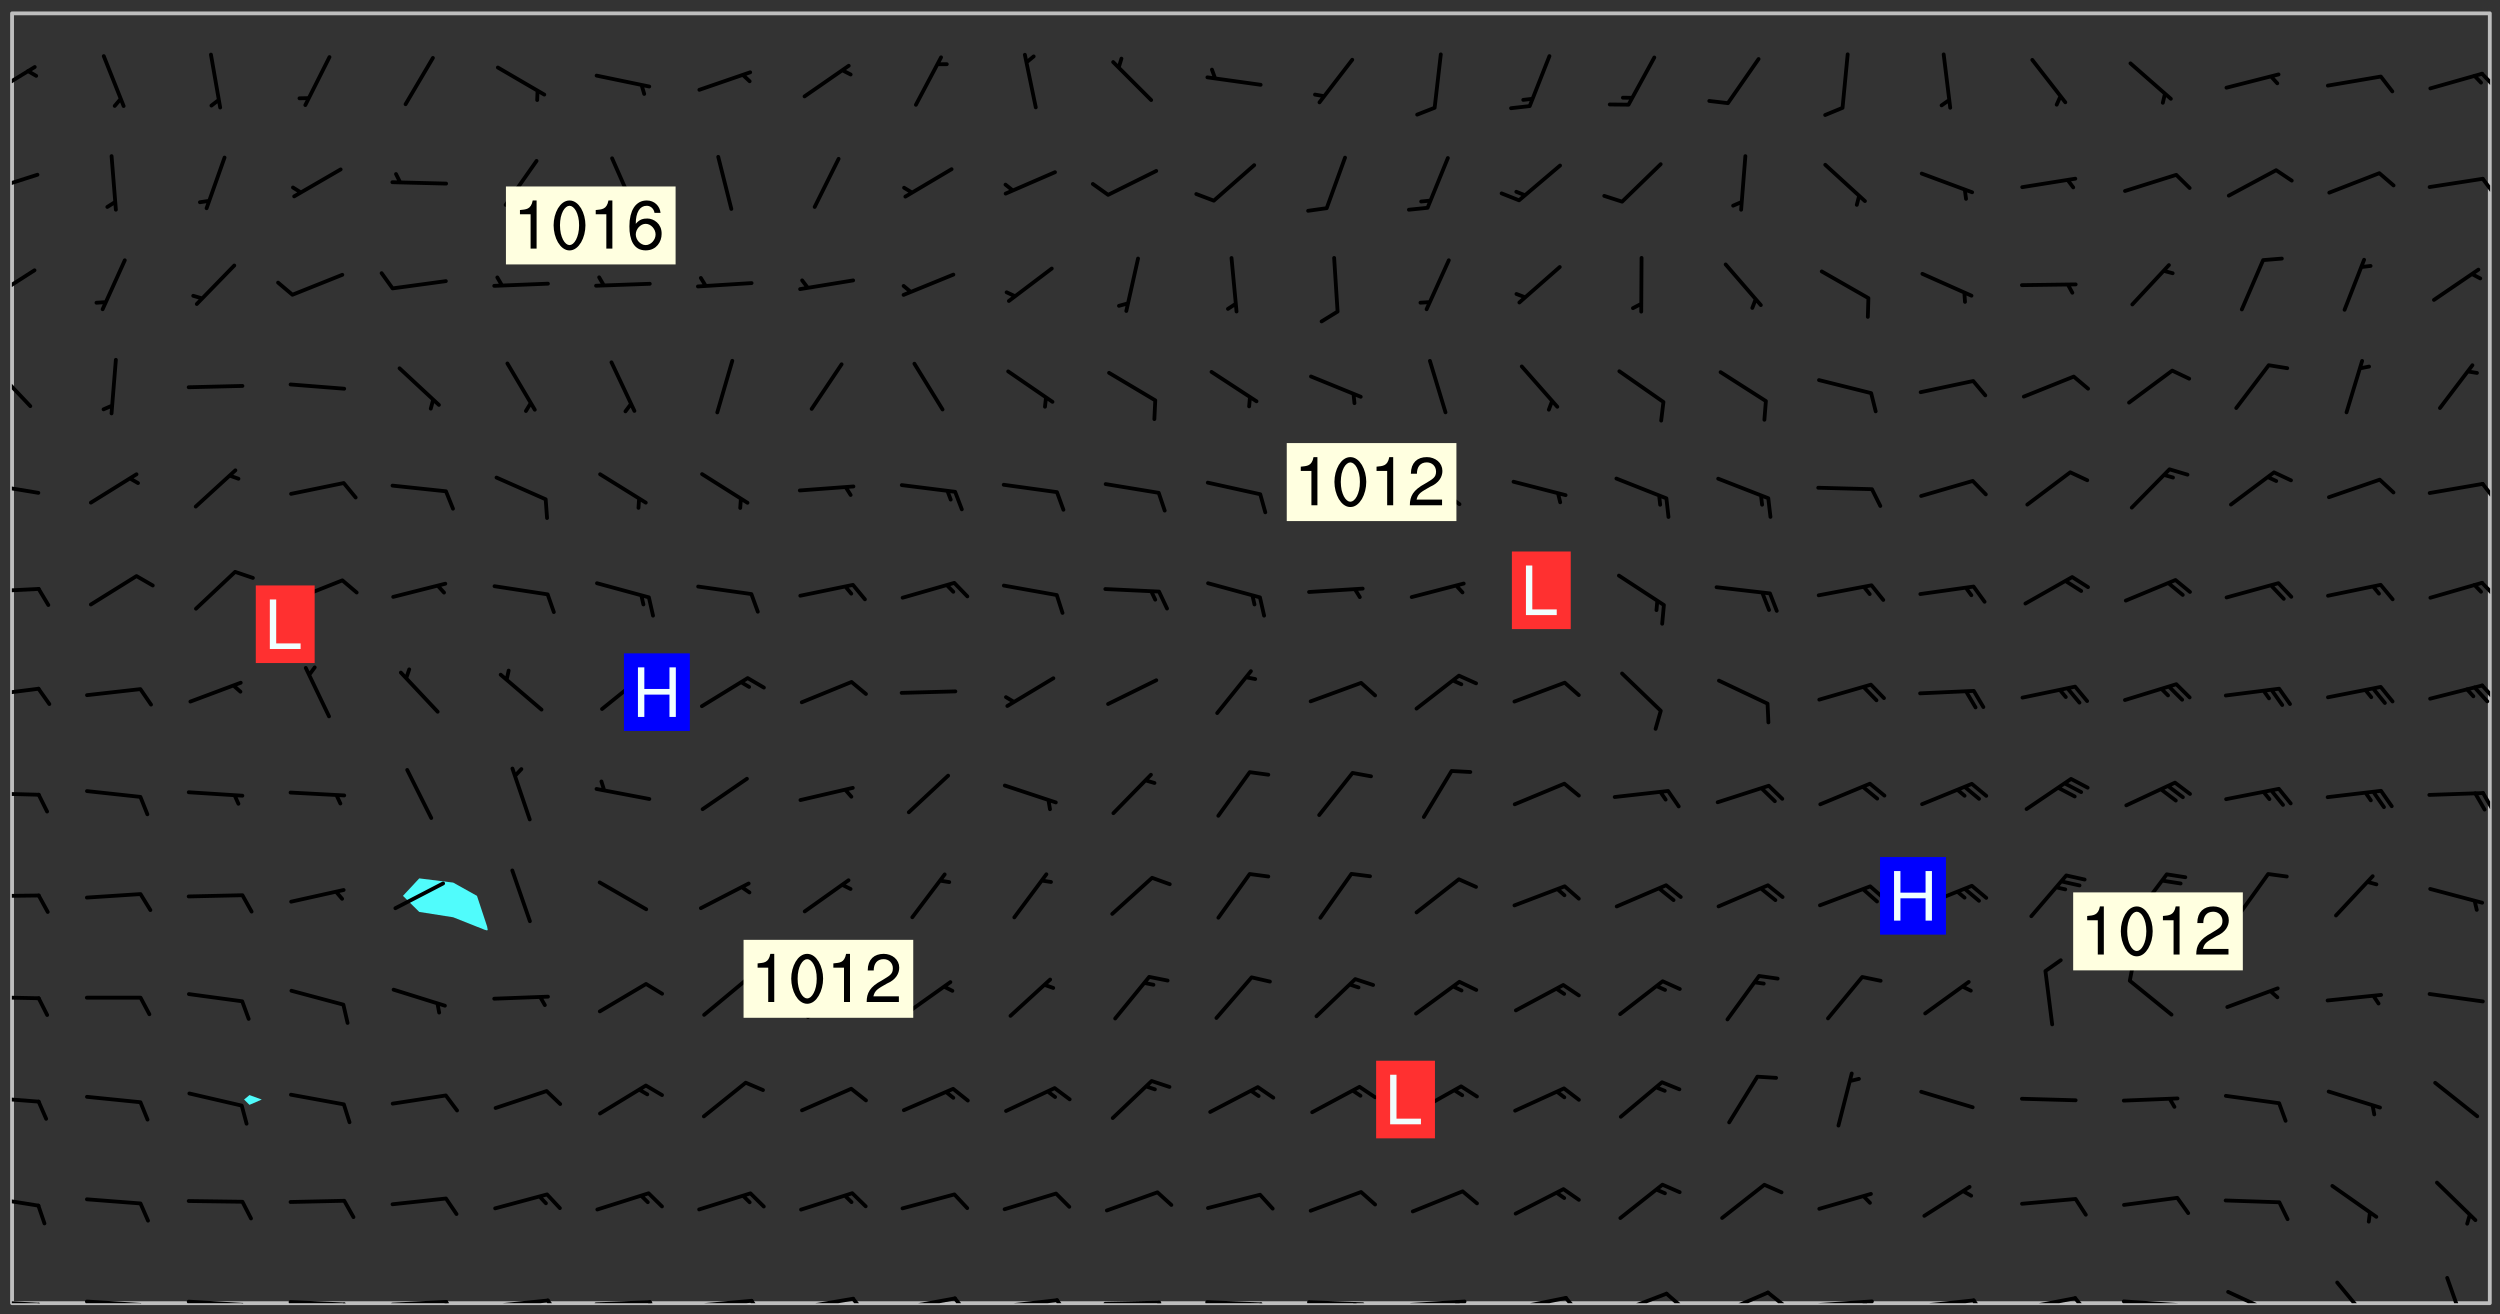 <svg xmlns="http://www.w3.org/2000/svg" role="img" xmlns:xlink="http://www.w3.org/1999/xlink" viewBox="142.45 309.95 326.84 171.84"><rect x="142.45" y="309.95" width="326.84" height="171.84" fill="#333333" stroke="none"/><defs><clipPath id="a"><path d="M144 311.672h1v168.656h-1zm0 0"/></clipPath><clipPath id="b"><path d="M144 311.672h324v168.656H144zm0 0"/></clipPath><clipPath id="c"><path d="M467 311.672h1v168.656h-1zm0 0"/></clipPath><clipPath id="d"><path d="M144 479h4v1.328h-4zm0 0"/></clipPath><clipPath id="e"><path d="M147 480h2v.328h-2zm0 0"/></clipPath><clipPath id="f"><path d="M153 479h9v1.328h-9zm0 0"/></clipPath><clipPath id="g"><path d="M160 480h3v.328h-3zm0 0"/></clipPath><clipPath id="h"><path d="M166 479h9v1.328h-9zm0 0"/></clipPath><clipPath id="i"><path d="M173 480h3v.328h-3zm0 0"/></clipPath><clipPath id="j"><path d="M180 479h8v1.328h-8zm0 0"/></clipPath><clipPath id="k"><path d="M187 480h2v.328h-2zm0 0"/></clipPath><clipPath id="l"><path d="M193 479h9v1.328h-9zm0 0"/></clipPath><clipPath id="m"><path d="M200 479h3v1.328h-3zm0 0"/></clipPath><clipPath id="n"><path d="M206 479h9v1.328h-9zm0 0"/></clipPath><clipPath id="o"><path d="M213 479h3v1.328h-3zm0 0"/></clipPath><clipPath id="p"><path d="M220 479h8v1.328h-8zm0 0"/></clipPath><clipPath id="q"><path d="M227 479h2v1.328h-2zm0 0"/></clipPath><clipPath id="r"><path d="M233 479h8v1.328h-8zm0 0"/></clipPath><clipPath id="s"><path d="M240 479h3v1.328h-3zm0 0"/></clipPath><clipPath id="t"><path d="M246 479h9v1.328h-9zm0 0"/></clipPath><clipPath id="u"><path d="M253 479h3v1.328h-3zm0 0"/></clipPath><clipPath id="v"><path d="M260 479h8v1.328h-8zm0 0"/></clipPath><clipPath id="w"><path d="M267 479h3v1.328h-3zm0 0"/></clipPath><clipPath id="x"><path d="M273 479h8v1.328h-8zm0 0"/></clipPath><clipPath id="y"><path d="M280 479h3v1.328h-3zm0 0"/></clipPath><clipPath id="z"><path d="M286 480h9v.328h-9zm0 0"/></clipPath><clipPath id="A"><path d="M293 480h3v.328h-3zm0 0"/></clipPath><clipPath id="B"><path d="M300 479h8v1.328h-8zm0 0"/></clipPath><clipPath id="C"><path d="M307 480h2v.328h-2zm0 0"/></clipPath><clipPath id="D"><path d="M313 479h8v1.328h-8zm0 0"/></clipPath><clipPath id="E"><path d="M319 480h2v.328h-2zm0 0"/></clipPath><clipPath id="F"><path d="M326 479h9v1.328h-9zm0 0"/></clipPath><clipPath id="G"><path d="M332 479h2v1.328h-2zm0 0"/></clipPath><clipPath id="H"><path d="M340 479h8v1.328h-8zm0 0"/></clipPath><clipPath id="I"><path d="M346 479h3v1.328h-3zm0 0"/></clipPath><clipPath id="J"><path d="M353 478h8v2.328h-8zm0 0"/></clipPath><clipPath id="K"><path d="M360 478h3v2.328h-3zm0 0"/></clipPath><clipPath id="L"><path d="M366 478h8v2.328h-8zm0 0"/></clipPath><clipPath id="M"><path d="M373 478h3v2.328h-3zm0 0"/></clipPath><clipPath id="N"><path d="M379 479h9v1.328h-9zm0 0"/></clipPath><clipPath id="O"><path d="M385 479h3v1.328h-3zm0 0"/></clipPath><clipPath id="P"><path d="M393 479h8v1.328h-8zm0 0"/></clipPath><clipPath id="Q"><path d="M400 479h3v1.328h-3zm0 0"/></clipPath><clipPath id="R"><path d="M406 479h9v1.328h-9zm0 0"/></clipPath><clipPath id="S"><path d="M413 479h3v1.328h-3zm0 0"/></clipPath><clipPath id="T"><path d="M419 479h9v1.328h-9zm0 0"/></clipPath><clipPath id="U"><path d="M426 480h3v.328h-3zm0 0"/></clipPath><clipPath id="V"><path d="M433 478h8v2.328h-8zm0 0"/></clipPath><clipPath id="W"><path d="M447 477h6v3.328h-6zm0 0"/></clipPath><clipPath id="X"><path d="M462 476h3v4.328h-3zm0 0"/></clipPath><clipPath id="Y"><path d="M144 466h4v2h-4zm0 0"/></clipPath><clipPath id="Z"><path d="M144 453h4v2h-4zm0 0"/></clipPath><clipPath id="aa"><path d="M144 440h4v1h-4zm0 0"/></clipPath><clipPath id="ab"><path d="M144 426h4v2h-4zm0 0"/></clipPath><clipPath id="ac"><path d="M144 413h4v2h-4zm0 0"/></clipPath><clipPath id="ad"><path d="M466 413h2v4h-2zm0 0"/></clipPath><clipPath id="ae"><path d="M144 399h4v3h-4zm0 0"/></clipPath><clipPath id="af"><path d="M466 399h2v3h-2zm0 0"/></clipPath><clipPath id="ag"><path d="M144 386h4v2h-4zm0 0"/></clipPath><clipPath id="ah"><path d="M466 385h2v4h-2zm0 0"/></clipPath><clipPath id="ai"><path d="M144 372h4v3h-4zm0 0"/></clipPath><clipPath id="aj"><path d="M466 372h2v4h-2zm0 0"/></clipPath><clipPath id="ak"><path d="M144 357h3v7h-3zm0 0"/></clipPath><clipPath id="al"><path d="M144 345h4v5h-4zm0 0"/></clipPath><clipPath id="am"><path d="M144 332h4v4h-4zm0 0"/></clipPath><clipPath id="an"><path d="M466 333h2v3h-2zm0 0"/></clipPath><clipPath id="ao"><path d="M144 318h4v5h-4zm0 0"/></clipPath><clipPath id="ap"><path d="M466 319h2v3h-2zm0 0"/></clipPath><g id="aq" clip-path="url(#clip1)"><path fill="#fff" fill-opacity="0" fill-rule="evenodd" d="M0 0h1000v1000H0zm0 0"/><path fill="#d3d3d3" fill-opacity="0" fill-rule="evenodd" d="M162.152 355.867l-.234.293.059.234.117.172.176.234.293.348.113.059.117-.172.059-.234.176-.176.465-.176h.699l.234.293.289.816.059.176.176.23.352.234.699.699.172.176.234.348.234.41.289.582.41.465.23.234.234.176.117.23.176.293.172 1.164v.234l.059.289.059.117.117.117.348.41.117.172.176.176.176.234.117.172.172.352.059.234.234.406.234-.059-.176.176-.059.93h-.582l-.234-.113-.348.113-.117.117-.059.293-.059.176-.117.172-.465.293-.059.234-.059.113v.645l.059.172v.41l.059.059v.406l.059.406.117.176.059.059.23.641-.059.293v.699l-.059.582v.234l-.059.23-.055.352v1.922l.055.117h.426l-.367.117-.023.352.891 1.168 1.742.539 1.34.359v.539l.09.809.535.715 1.52.27.891-.086.09 1.164.535.18 1.16-.18 2.055-.984 1.16-.363 1.879-.176 1.695-.18-.18.719-1.516.086-1.25.09-.805.27-1.074.809.27.719.535.898-.18.625-.266.809.266 1.078.625.898.805.18 1.25-.18-.266.723.098.504.055.293v.172l.059.293v.406l.176.117.352.117h.406l.293-.176.113-.117.059-.117.117-.23.059-.176.352-.465.23-.176.176-.059.176.059.059.176.117.988.055.469.059.172.117.234.176.059.816.059h.289l.117.234.059.406.059.352v1.105l.117.293.117.348.289.699.176.352.582.754.352.176.172.059.469.234.641.465.348.234.293.176.293.055.23.062.816.348.293.176.113.172.352.352.117.176.523.641v.289l.059.352v.348l.059.352.059.289.117.059.172.059h.176l.582.234.176.117.176.289.176.234.113.234.293.23.117.117v.41l.059.055.289.234.234.117.059.117.117.172.059.117.23.234.059.176.234.059.117.059-.117.113-.059.117v.117l-.117.293-.117.289v.582l.176.117.117.059.059.117.117.117.113.059.176.348.059.352.059.406v.176l-.059.176-.117.699v.172l.117.176.293.293h.406l.176.117.117.172.117.293v.234h-.527l-.23-.234h-.234l-.176.059-.059.699.059.348.117.176.176.41.117.23.289.469.176.055h.523l.234.059.758.641.059.293v.234l.059.059.23.348v.352l-.117.172v.293l.293.289.293.176.172.059.293.176.293.117.582.406.289.234.293.176.219.16.016.012.23.176.641.523.176.234.117.176.176.176.113.172v.641l.117.176.469.117.582.117.234.059.23.113.293.117.113.059.586.352.289.172.176.062.176.055.176.059.699.352.289.176.234.055.289.176.234.117.641.406.293.117.172.059.234.059.41.059.23.059.234.117.059.172-.41.176.469.059.059.293.113.234.176.055.234.059.176.059.406.117.641.234.117.172.059.234v.176l-.059.117-.059.406.234.234.117.059.348.117.641.23.176.117.289.117.176.176.234.465.582 1.105.176.176.348.176.176.117.352.117 1.047.523.234.059.465.113.293.059.465.176.758.582.234.234.348.465.176.176.289.234.816.699.293.176.289.289.293.176.293.289.695.641.176.176.293.234.289.234.469.289.641.582.348.234.234.293.348.348.352.465.934.992.348.406.117.176.234.059.113.117.645.176.23.113.234.059.293.176.23.117.934.699.406.406.234.176.406.176.234.117.816.348.348.234.234.117.293.289.23.117.758.352.352.172.23.059.293.117.234.059.871.176h.816l.469.23.172.059.875.699.465.117.293.059.176.059.23.059.469.059.348.059.352.059.406.059h.293l.172.059v.23l.176.176h.293l.348.059.352.059.699.117h.641l.465-.234.293-.176.172-.117.41-.172.289-.176.934-.465.469-.293.523-.293.465-.172.465-.176 1.051-.465.289-.117.41-.117.289-.117.527-.176 1.516-.699.582-.348.289-.059.293-.059.348-.117.875-.23.352-.117h.113l.234-.059.875-.234.234-.059h.812l.352-.059.816-.117.172-.059.352-.055.293-.059.23-.059.816-.176.176-.059h.348l.234-.059.465-.117.758-.172.234-.059h.348l.41-.117.289-.059 1.285-.059h.289l.41-.059.23-.059h.176l.875-.117h.406l.41-.117h.348l.352-.113.871-.059h1.75l1.047.289.41.117.289.117.352.117.289.117 1.051.172.289.059h.293l.293.059.172.059.41.059.172.059.117.059h.117l.117.059.352.059h.113l.41.066 1.922.395 1.926.395 1.52.449 1.695.719 2.145.805 1.605-.719 1.43-.805 1.16-1.078 1.25-.449 3.035-.719 1.875-.359 2.145-1.348 2.234-1.254 2.5-1.258 1.695-.449 1.785-.18 1.16-.27.625.539 1.34-.27.715-.988.984-1.344.445-.18.805-.359 1.875-.539 1.785-.449 1.25-.27 1.16-.09 1.699-.09 1.961-.27 1.25-.09h.539l.625-.09h.891l2.145-.18 2.41-.18 2.59-.09 1.695.18 1.609.09 1.43.359 1.16.719 1.875.988 1.16 1.527.266.715.629.09.355.898.535.539.535 1.527 1.074.359h.535l-.805.535.09 1.707.715 2.695.891.805.895.988.715 1.258 1.785.539 1.52-.18.355 1.344 1.609-.805.98-.539.27.27.316-.215.219-.145.801.449.449-.359h.355l.535-.27.539-.719.535-.27.625-.988 1.16.449.84.371 1.395.617 1.695-.18h1.605l1.785.09.18-1.707.535-1.344.805.27.492.848.402.406-.09.539v.359l.715.449.711-.27h1.43l.359.988.445 1.258.715 1.344 1.25.629 1.695.629.715-.18.18-.539.98-.09.449.359.086 1.258-.266.629-.535.18v.539l.715.984.266.539.984.988.801 1.078-.266.359-.09.898-.625 2.332-.355 2.066-.09 1.793-.18.719-.09.539v1.438l-.98 1.883-.359 1.707-.535.898-.805 1.168-.266.539 2.055 1.254.086.359-.355.539-.09-.18v.809l.09 1.438-.445.715-1.074.094-.266.715.535.898.805.719 1.16.809 1.34.27.445.359-.355.449-1.789-.09-1.25-.449-.715-.719-.625-.09-.176 3.59-.188 1.309h89.359V311.703h-55.27v49.082l.762.125 3.289.543 2.023 2.836v2.754l2.352.332 2.348.332h4.051l-1.379 4.16-2.023.707-2.023.703-.543.344-2.594 1.617-.188.117-2.023-2.078-.73-2.742-2.672-2.078-1.375-3.5-.066-.082-1.957-2.672 2.75-1.418v-49.082H294.422v91.414l.117.031.133.012.074.074.105.047.09.059.086.059.09.059.297.297.059.09.031.117.027.117.016.137-.031.117-.059.09-.059.086-.043.105-.047.102-.027.121v.145l.176.27.148.148.074.086.074.074.043.105.062.09.059.086.043.105.059.09.047.102.043.105.059.086.117.18.074.074.062.086.059.09.043.105.059.09.059.086.062.09.059.09.043.102.117.18.074.074.059.086.074.074.09.059.105.047h.148l.133-.016.133.016.102-.047.074-.074.047-.102-.016-.133v-.148l-.047-.105-.027-.117-.047-.102-.027-.121-.043-.102-.062-.09-.043-.102-.043-.105-.031-.117-.016-.133-.012-.137.086-.059.059-.086.121-.031.043.105.016.133v.117l.059.102.059.09.09.059.148.148.059.09.043.105-.012.102.086.059.105.047.086.059.09.059.074.074-.117.027-.105.047-.086.059-.074.074-.059.09-.062.086-.027.121-.047.102-.043.105-.031.117-.012.133-.016.133v.148l.027.117.047.105.043.102.059.09.074.074.09.059.074.074.09.059.059.09.043.105.047.102.117.031.133.016h.148l.117-.031.105.043.043.105.047.102.027.121L299.5 410l.027.117.031.121.027.117.105.043.102.047.133-.016.148.148.062.086.074.074.07.074.09.062.105.043.102.043.117.031.137.016.117-.031.074-.074.027-.117-.012-.133-.031-.121-.027-.117.043-.105h.117l.09.062.117.027h.148l.133.016h.148l.133.016.133-.016h.148l.133-.016.133-.012.137.012.117-.027.133-.016.191-.059-.059.176-.016.133-.027.121-.016.133-.059.086-.133.016-.105.047-.105.043-.117.031-.117.027-.266.031h-.148l-.133.016-.074.074.059.086.148.148.117.18.074.07.09.062.09.059.086.059.09.059.102.043.105.062.105.043.086.059.105.047.102.043.18.117.059.09-.043.102-.047.105.016.133.223.223.059.09.043.102.031.121.043.102.016.133.031.117.012.137.031.117.148.148.102.043.105.043.117.031.133.016.137.016h.117l.117-.031.09-.059.043-.105.047-.102.043-.105.031-.117.012-.133v-.148l-.012-.133-.016-.133-.031-.117-.043-.105-.047-.105-.043-.102-.043-.105-.016-.133.016-.133.027-.117.031-.117.027-.121.047-.102.09-.059.086-.062.074-.074.09-.059.223-.223.059-.086.074-.074.117-.18.059-.086v-.148l-.074-.074-.102-.047-.105-.043-.102-.043-.059-.09-.047-.105-.027-.117.09-.059.117-.031.102-.043.18-.117.148-.148.012-.133-.012-.105-.09-.059-.133.016h-.148l-.133.016-.133-.016-.121-.031-.086-.059-.074-.074-.059-.09-.062-.086-.117-.18-.059-.086.031-.121.086-.059.121-.031.059-.086v-.121l-.031-.117-.059-.09-.059-.086-.047-.105-.027-.117-.016-.133.059-.09.074-.074.09-.059.117-.18.074-.074.059-.086.148-.148.121-.031.133-.016.133.016.074.074.043.105.016.133-.031.117-.117.031-.133.012-.148.148-.043.105-.047.102-.027.121-.031.117v.148l.031.117.043.105.059.09.074.07.074.074.117.031.121.027.117-.027.133-.016h.117l.09.059.074.074.047.105.059.086.102.047.133.016.105.043.086.059-.012.105-.074.074-.18.117-.059.09-.09.059-.07.074-.074.074-.062.09-.027.117-.016.133.016.133-.016.133v.148l.016.133.027.117.031.121.074.074.09.059.086.059.09.059.117.031v.086l-.102.047-.09.059-.266.031-.117.027h-.148l-.105.043-.102.047-.059.09-.062.234-.012.133-.031.121-.016.133v.293l-.012.133.012.137.016.133.133.016.133.012.121.031.086.059.074.074.047.105.043.102.016.133v.445l-.016.133v.445l.031.266.027.117.016.133.031.117.086.211.031.266v.148l-.031.117-.027.117-.031.121-.027.117-.031.117-.031.121-.012.133-.016.133.09.059.117-.031.102.016.047.105-.031.266v.441l-.043.105-.047.105-.043.102-.043.105-.059.086-.031.121-.043.117-.031.117-.016.133.016.133.059.09.105.047.086.059.059.086-.012.137-.031.117-.043.102v.445l-.016.133v.148l-.031.117-.043.105-.027.117-.047.105-.043.102-.031.121-.027.117-.031.133-.031.117-.027.117-.043.105-.031.117-.031.121-.012.133-.016.133v.297l.027.117v.148l.047.398.027.117.059.09.121.031h.148l.133-.016.059.09v.117l-.059.09-.09.059-.102.043-.105.047-.09.059-.086.059-.137.016-.117-.031-.133-.016-.102.047-.062.086-.012.137-.016.133-.031.117-.027.117-.016.133-.031.121v.297l.016.133.031.117v.148l.012.133v.148l-.027.117-.047.102-.027.121-.031.117-.059.09-.074.074-.102.043-.105.047-.117.027-.121.031-.102-.047.059-.086.105-.047.027-.117.031-.117.027-.121.031-.117v-.148l.016-.133-.031-.117-.043-.105-.105.016-.074.074-.102.043-.09.062-.074.074-.043.102-.016.133-.031.117L304.25 426l-.031.117-.027.117-.031.121-.027.117-.031.117-.043.105-.09.059h-.09l-.117-.031-.031-.086.016-.137-.031-.117v-.148l-.012-.133v-.148l-.062-.234-.027-.121-.043-.102-.047-.105-.059-.086-.059-.09-.043-.105-.062-.086-.148-.148-.07-.074-.105-.047-.105-.043-.102-.043-.297-.297-.09-.074-.086-.059-.105-.043-.09-.062-.086-.059-.105-.043-.09-.059-.086-.062-.074-.07-.105-.047-.086-.059-.105-.043-.09-.062-.102-.043-.105-.043-.086-.059-.105-.047-.105-.043-.102-.047-.09-.059-.102-.043-.105-.043-.09-.062-.117-.027-.133-.016-.133.016H299.75l-.133.016-.117-.031-.09-.059-.074-.074-.09-.059-.102-.047h-.148l-.121-.027-.102-.043-.074-.074-.117-.18-.09-.059-.102-.043-.09-.062-.105-.043-.09-.059-.086-.059-.105-.047-.059-.086-.059-.09-.043-.105-.047-.102-.074-.074-.086-.059-.074-.074-.09-.059-.223-.223-.043-.105-.031-.266.105-.043h.145l.105.043.074.074.09.059.086.059.105.047.09.059.148.148.07.074.148.148.062.086.074.074.086.059.074.074.09.062.09.059.086.059.27.176.102.047.105.043.102.043.047-.074.059-.086.074-.074.07-.074.105.043.074.074.059.09.043.102.047.105.043.105.121.027.117-.027.074-.09.043-.105.059-.09.074-.074.105-.043.117-.027.133.012.09.059.148.148.059.09.043.105.047.102.043.105.043.102.105.047.105.043.133.016.086-.059.059-.09.074-.074.105-.043.117.027.105.047.102.043.105.043.102.047.18.117v.117l-.016.133.016.133.016.137.059.086.102.047.121.027.117.031h.148l.117-.031.059-.09.18-.117.059-.09.074-.074.059-.086.117-.18.18-.117.117.031.09.059.043.074-.016.133v.117l.09.059h.148l.133-.016.133-.012.266-.031.105-.043.117-.031.121-.027.074-.074.07-.074.062-.09-.016-.105-.047-.102-.102-.043-.105-.016-.117.027-.266.031h-.148l-.074-.074-.09-.059-.117-.031-.117-.027-.133-.016h-.148l-.133.016h-.297l-.105-.047-.148-.148-.043-.102-.059-.09.223-.223.086-.059.105-.043.117-.031.133-.016.133.016.137.016.102.043.133-.012.09-.062.102-.043.062-.09-.047-.102-.09-.059-.117-.031-.102-.043-.059-.09-.062-.09v-.117l.016-.133.105-.047.074-.07v-.121l-.09-.059-.031-.117.09-.059.074-.074.043-.105.059-.09.047-.102.016-.133v-.148l-.047-.105-.043-.102-.09-.059-.133-.016-.102-.043-.137-.016-.117-.031h-.445l-.133-.016-.133-.012-.133-.016-.117-.031h-.148l-.133-.016-.133-.012-.266-.031-.121-.043-.086-.059-.074-.074v-.148l.012-.133.105-.047.102-.043.133-.016h.152l.133-.016h.293l.121.031.102.043.09.059.234.062.121-.047.09-.059.102-.043.133-.016.105.043.102.047.133.012.121-.027h.145l.121-.031.117-.027.105-.047.074-.074.086-.059.148-.148.059-.086.047-.105.027-.117.016-.105-.102-.043-.09-.059-.117-.031-.105-.043-.09-.062-.074-.086-.074-.074-.102-.043-.105-.047-.102-.043-.059-.09-.047-.102-.086-.211-.062-.086-.059-.09-.074-.074-.086-.059h-.27l-.117.031-.09.059-.102.043-.133.016-.105-.016-.027-.117-.062-.09-.117-.031-.102-.043-.148-.148-.031-.117-.016-.105.074-.074.18-.117.117-.027.117-.031.137.016.102.043.105.043.102.047.105.043.117.031.133.016.117.027.133.016.105-.016.09-.059-.074-.074-.105-.043-.074-.074-.074-.09-.148-.148-.086-.059-.09-.059-.074-.074-.09-.059-.102-.047-.121-.027-.102-.047-.105-.043-.117-.031-.102-.043-.121-.031h-.148l-.117.031-.105.043-.086.062-.18.117-.086.059-.09.059-.105.047-.086.059-.105.043-.102.043-.105.047-.074.074-.059.09-.059.086-.047.105-.059.086-.074.074-.133-.012-.117-.031h-.117l-.074.074-.09.059-.074.074-.09.059-.086.059-.105.047-.102.043-.137.016-.102-.043-.148-.148-.105-.047h-.086l-.105.047-.102.043-.121.031-.117-.031-.074-.074v-.117l.031-.121.074-.07.059-.09.074-.074.117-.031.105-.043h.293l.133-.016.137-.016.102-.043.09-.059.102-.047.09-.059.133-.012.09.059.133.012.09-.059.086-.059.105-.043.09-.059.086-.062.09-.059.148-.148.059-.086.059-.09.105-.043.133-.016.117.027.121.031.059-.059.059-.09.031-.266.027-.117.105.012.133.016.102-.043.09-.059.059-.09.074-.074.059-.09.047-.102.012-.133-.012-.133-.047-.105-.148-.148-.059-.09-.059-.086-.043-.105v-.445l.016-.133v-.148l.012-.133-.059-.059-.09.059-.102-.043-.18-.117-.086-.059-.062-.09-.059-.09-.074-.074-.086-.059-.121.031-.102.012-.105.047-.086.059-.105.043-.148.148-.09.059-.086.059-.09.062-.105.043-.133.016v-.121l.105-.043.117-.031.074-.07.043-.105v-.148l-.027-.117-.148-.148-.133-.016h-.148l-.117.031-.105.043-.102.043-.09.062-.117.027-.074-.074.012-.133-.043-.102-.043-.105-.09-.059-.117.027-.121.031-.117.031-.102.043-.121.031-.102.043-.105.043-.09.059-.102.016v-.117l.016-.133-.059-.09-.074.043-.148.148-.059.09-.074.074-.047.105-.043.102-.074.074-.059.09-.074.074-.059.086-.074.074-.09.062-.074.07-.074.074-.102.016-.133.016-.105-.043v-.121l.148-.148.043-.102.059-.09.047-.102.043-.105.059-.09.031-.117.043-.102.031-.121.027-.117.047-.105.043-.102.043-.105.074-.07.09-.062.09-.059.102-.043h.297l.266-.031.105-.043-.074-.074-.117-.031-.105-.043-.09-.059-.102-.047-.09-.059-.102-.043-.105-.043-.09-.062-.086-.059-.105-.043-.102-.043-.121-.031-.117-.031-.102-.043L297.5 410.25l-.102-.043-.09-.059-.043-.105-.016-.133.102-.043.133-.016.137.016.133-.016.102-.043.059-.09.016-.105-.09-.059-.074-.074-.102-.043-.09-.059-.148-.148-.043-.105-.016-.133v-.293l-.059-.09-.09-.059-.074-.074-.043-.105-.031-.117-.059-.09-.074-.074-.117-.027-.074-.074-.09-.059-.09-.062-.086-.059-.074-.074-.059-.086-.047-.105-.086-.059-.148-.148-.195-.059-.133.016-.102.043-.074.074-.047.102-.043.105-.059.09-.059.086-.297.297-.09.059h-.086l-.062-.086-.043-.105.031-.117.059-.09.027-.117-.012-.133-.09-.062-.105.047-.117.027-.117.031-.27.176-.102.047-.117.027-.105.047-.09.059-.102.043-.059-.086-.047-.105.016-.133.047-.105.07-.074.074-.07.059-.09v-.148l-.043-.105h-.238l-.102.047-.031.117-.027.117-.031.121-.074.043-.133.016-.074-.047-.043-.102-.043-.105-.047-.102-.043-.105-.121.031-.102.043-.133.016-.117.031-.105.043-.09.059-.102.047-.121.027-.133.016-.102-.043-.059-.09-.047-.105-.043-.102-.043-.105v-.117l.059-.09.086-.059.18-.117.102-.047.105-.043.105-.059.102-.043.09-.062.102-.043.105-.059.102-.047.09-.059.105-.043.102-.043.09-.062.102-.043.137-.016.117.031.102.043.121.031.102.043.105.047.102.043.105.043.102.047.105.043.102.043.105.047.086.059.105.043.117.031.105.043.102.047.09.059.105.043.102.043.105.047.117.027.102.047.121.027h.148l.086-.059.016-.102.059-.09-.027-.117-.074-.074-.117-.18-.074-.074-.09-.074-.18-.117-.086-.059-.105-.043-.102-.047-.27-.176-.059-.09-.074-.074-.059-.09-.043-.102-.031-.117-.016-.137v-.562l-.012-.133-.016-.133-.031-.117-.016-.133-.012-.133-.031-.121-.223-.223-.059-.086-.016-.105.031-.117.133-.016v-91.414H172.992v1.453l-.059.234-.352 1.051-.172.523-.117.348-.176.41-.117.172-.234.293-.23.059h-.352l-.117.059-.23.406v.293l.117.176.23.23.117.234.641.758.293.465.176.234.23.352.234.348.641.816.176.465.172.41.117.695.176.469.117 1.398.059.465v.875l.117 1.047v4.781l-.059.465-.352 1.281-.176.523-.113.41-.352.93L172.934 336l-.234.582-.117.176-.172.348-.176.406-.352.816-.059.293-.113.293-.117.289-.059.176-.117.875-.059.406-.059.117-.059.176-.059.172-.23.527-.117.172v.234l-.117.234-.059.172-.176.586v.289l-.059.176v.293l-.059.113-.059.527v.172l-.055.234v2.621l-.176.816-.117.176-.176.234-.117.172-.113.234-.586.934-.23.289-.293.465-.176.234-.289.352-.352.699-.113.23-.176.41-.176.23-.406.527-.816.699-.293.172-.289.234-.176.117-.176.176-.523.406-.527.176-.172.176-.234.055-.641.176h-.758m12.211 31.023l-1.074.449.359.895 1.25-.715.445-.539-.98-.09"/><path fill="#d3d3d3" fill-opacity="0" fill-rule="evenodd" d="M201.508 416.598h-.895l.449.629.98.359.805-.09.445-.988-.176.09-.715-.355-.895.355m154.621 59.07l-.059-.523v-.293l.113-.293.059-.23.469-.469h.113l.117-.113.117-.059h.176l.234-.059h.348l.234.059.117.059.23.172.059.176.117.582v.293l-.117.176-.172.289-.176.176-.527.523-.23.234-.117.059h-.176l-.117-.059-.406-.293-.176-.117-.117-.059-.059-.113-.055-.117m6.641-10.957l-.059-.172v-1.109l.059-.172.176-.059.172-.059h.176l.234-.059.117.059.059.699-.059.172-.117.176-.117.059-.234.523-.113.059h-.234l-.059-.117m9.613-14.391l-.117-.176v-.699l.293-.875.117-.172.176-.352.113-.23.117-.293.352-.758.117-.23.172-.234h.176l.117-.059h.641l.117.059.234.234.172.113.352.293.117.117.113.176v.113l.117.059.117.117v.699l-.059.176v.23l-.059.176-.348 1.051-.117.23-.117.234-.117.059-.23.234-.641.289h-.875l-.41-.117-.641-.465"/><path fill="none" stroke="#bebebe" stroke-linecap="round" stroke-linejoin="round" stroke-miterlimit="10" stroke-width=".5" d="M467.957 311.695H144.027v168.625h323.93v-168.625"/><g clip-path="url(#a)"><path fill="#fff" fill-opacity="0" fill-rule="evenodd" d="M144 475.891v4.438h.004H144V311.672h.004H144v164.219"/></g><g clip-path="url(#b)"><path fill="#fff" fill-opacity="0" fill-rule="evenodd" d="M144.004 480.328V311.672h31.062v141.441l-.707.586.707.695 1.605-.695-1.605-.586v-141.441h22.195v113.113l-2.129 2.285 2.129 2.102 4.438.699 4.121 1.637.316.082.074-.082-.074-.422-1.328-4.016-3.109-1.734-4.438-.551V311.672h270.734v168.656H144.004"/></g><path fill="#50fcfc" fill-rule="evenodd" d="M175.066 454.395l-.707-.695.707-.586 1.605.586-1.605.695m22.195-25.223l-2.129-2.102 2.129-2.285 4.438.551 3.109 1.734 1.328 4.016.074.422-.074.082-.316-.082-4.121-1.637-4.438-.699"/><g clip-path="url(#c)"><path fill="#fff" fill-opacity="0" fill-rule="evenodd" d="M467.996 480.328H468V311.672h-.004H468v168.656h-.004"/></g><g clip-path="url(#d)"><path fill="none" stroke="#000" stroke-linecap="round" stroke-linejoin="round" stroke-miterlimit="10" stroke-width=".5" d="M147.508 480.516l-7.016-.375"/></g><g clip-path="url(#e)"><path fill="none" stroke="#000" stroke-linecap="round" stroke-linejoin="round" stroke-miterlimit="10" stroke-width=".5" d="M147.508 480.516l1.035 2.227"/></g><g clip-path="url(#f)"><path fill="none" stroke="#000" stroke-linecap="round" stroke-linejoin="round" stroke-miterlimit="10" stroke-width=".5" d="M160.82 480.551l-7.012-.445"/></g><g clip-path="url(#g)"><path fill="none" stroke="#000" stroke-linecap="round" stroke-linejoin="round" stroke-miterlimit="10" stroke-width=".5" d="M160.82 480.551l1.016 2.234"/></g><g clip-path="url(#h)"><path fill="none" stroke="#000" stroke-linecap="round" stroke-linejoin="round" stroke-miterlimit="10" stroke-width=".5" d="M174.137 480.539l-7.016-.418"/></g><g clip-path="url(#i)"><path fill="none" stroke="#000" stroke-linecap="round" stroke-linejoin="round" stroke-miterlimit="10" stroke-width=".5" d="M174.137 480.539l1.023 2.23"/></g><g clip-path="url(#j)"><path fill="none" stroke="#000" stroke-linecap="round" stroke-linejoin="round" stroke-miterlimit="10" stroke-width=".5" d="M187.453 480.488l-7.02-.32"/></g><g clip-path="url(#k)"><path fill="none" stroke="#000" stroke-linecap="round" stroke-linejoin="round" stroke-miterlimit="10" stroke-width=".5" d="M187.453 480.488l1.055 2.219"/></g><g clip-path="url(#l)"><path fill="none" stroke="#000" stroke-linecap="round" stroke-linejoin="round" stroke-miterlimit="10" stroke-width=".5" d="M200.77 480.152l-7.02.355"/></g><g clip-path="url(#m)"><path fill="none" stroke="#000" stroke-linecap="round" stroke-linejoin="round" stroke-miterlimit="10" stroke-width=".5" d="M200.77 480.152l1.262 2.102"/></g><g clip-path="url(#n)"><path fill="none" stroke="#000" stroke-linecap="round" stroke-linejoin="round" stroke-miterlimit="10" stroke-width=".5" d="M214.07 479.973l-6.992.711"/></g><g clip-path="url(#o)"><path fill="none" stroke="#000" stroke-linecap="round" stroke-linejoin="round" stroke-miterlimit="10" stroke-width=".5" d="M214.07 479.973l1.367 2.039"/></g><g clip-path="url(#p)"><path fill="none" stroke="#000" stroke-linecap="round" stroke-linejoin="round" stroke-miterlimit="10" stroke-width=".5" d="M227.402 480.188l-7.023.281"/></g><g clip-path="url(#q)"><path fill="none" stroke="#000" stroke-linecap="round" stroke-linejoin="round" stroke-miterlimit="10" stroke-width=".5" d="M227.402 480.188l1.238 2.117"/></g><g clip-path="url(#r)"><path fill="none" stroke="#000" stroke-linecap="round" stroke-linejoin="round" stroke-miterlimit="10" stroke-width=".5" d="M240.703 480.012l-6.996.633"/></g><g clip-path="url(#s)"><path fill="none" stroke="#000" stroke-linecap="round" stroke-linejoin="round" stroke-miterlimit="10" stroke-width=".5" d="M240.703 480.012l1.344 2.055"/></g><g clip-path="url(#t)"><path fill="none" stroke="#000" stroke-linecap="round" stroke-linejoin="round" stroke-miterlimit="10" stroke-width=".5" d="M253.984 479.742l-6.93 1.172"/></g><g clip-path="url(#u)"><path fill="none" stroke="#000" stroke-linecap="round" stroke-linejoin="round" stroke-miterlimit="10" stroke-width=".5" d="M253.984 479.742l1.496 1.945"/></g><g clip-path="url(#v)"><path fill="none" stroke="#000" stroke-linecap="round" stroke-linejoin="round" stroke-miterlimit="10" stroke-width=".5" d="M267.293 479.699l-6.914 1.262"/></g><g clip-path="url(#w)"><path fill="none" stroke="#000" stroke-linecap="round" stroke-linejoin="round" stroke-miterlimit="10" stroke-width=".5" d="M267.293 479.699l1.52 1.922"/></g><g clip-path="url(#x)"><path fill="none" stroke="#000" stroke-linecap="round" stroke-linejoin="round" stroke-miterlimit="10" stroke-width=".5" d="M280.641 479.934l-6.98.789"/></g><g clip-path="url(#y)"><path fill="none" stroke="#000" stroke-linecap="round" stroke-linejoin="round" stroke-miterlimit="10" stroke-width=".5" d="M280.641 479.934l1.391 2.023"/></g><g clip-path="url(#z)"><path fill="none" stroke="#000" stroke-linecap="round" stroke-linejoin="round" stroke-miterlimit="10" stroke-width=".5" d="M293.977 480.254l-7.023.148"/></g><g clip-path="url(#A)"><path fill="none" stroke="#000" stroke-linecap="round" stroke-linejoin="round" stroke-miterlimit="10" stroke-width=".5" d="M293.977 480.254l1.199 2.145"/></g><g clip-path="url(#B)"><path fill="none" stroke="#000" stroke-linecap="round" stroke-linejoin="round" stroke-miterlimit="10" stroke-width=".5" d="M307.293 480.477l-7.023-.293"/></g><g clip-path="url(#C)"><path fill="none" stroke="#000" stroke-linecap="round" stroke-linejoin="round" stroke-miterlimit="10" stroke-width=".5" d="M307.293 480.477l1.059 2.211"/></g><g clip-path="url(#D)"><path fill="none" stroke="#000" stroke-linecap="round" stroke-linejoin="round" stroke-miterlimit="10" stroke-width=".5" d="M320.605 480.465l-7.02-.273"/></g><g clip-path="url(#E)"><path fill="none" stroke="#000" stroke-linecap="round" stroke-linejoin="round" stroke-miterlimit="10" stroke-width=".5" d="M319.586 480.426l.531 1.105"/></g><g clip-path="url(#F)"><path fill="none" stroke="#000" stroke-linecap="round" stroke-linejoin="round" stroke-miterlimit="10" stroke-width=".5" d="M333.918 480.105l-7.012.445"/></g><g clip-path="url(#G)"><path fill="none" stroke="#000" stroke-linecap="round" stroke-linejoin="round" stroke-miterlimit="10" stroke-width=".5" d="M332.898 480.172l.641 1.043"/></g><g clip-path="url(#H)"><path fill="none" stroke="#000" stroke-linecap="round" stroke-linejoin="round" stroke-miterlimit="10" stroke-width=".5" d="M347.168 479.633l-6.887 1.391"/></g><g clip-path="url(#I)"><path fill="none" stroke="#000" stroke-linecap="round" stroke-linejoin="round" stroke-miterlimit="10" stroke-width=".5" d="M347.168 479.633l1.559 1.895"/></g><g clip-path="url(#J)"><path fill="none" stroke="#000" stroke-linecap="round" stroke-linejoin="round" stroke-miterlimit="10" stroke-width=".5" d="M360.324 479.078l-6.566 2.504"/></g><g clip-path="url(#K)"><path fill="none" stroke="#000" stroke-linecap="round" stroke-linejoin="round" stroke-miterlimit="10" stroke-width=".5" d="M360.324 479.078l1.848 1.613"/></g><g clip-path="url(#L)"><path fill="none" stroke="#000" stroke-linecap="round" stroke-linejoin="round" stroke-miterlimit="10" stroke-width=".5" d="M373.582 478.934l-6.453 2.789"/></g><g clip-path="url(#M)"><path fill="none" stroke="#000" stroke-linecap="round" stroke-linejoin="round" stroke-miterlimit="10" stroke-width=".5" d="M373.582 478.934l1.918 1.535"/></g><g clip-path="url(#N)"><path fill="none" stroke="#000" stroke-linecap="round" stroke-linejoin="round" stroke-miterlimit="10" stroke-width=".5" d="M387.176 480.09l-7.012.48"/></g><g clip-path="url(#O)"><path fill="none" stroke="#000" stroke-linecap="round" stroke-linejoin="round" stroke-miterlimit="10" stroke-width=".5" d="M386.156 480.156l.648 1.043"/></g><g clip-path="url(#P)"><path fill="none" stroke="#000" stroke-linecap="round" stroke-linejoin="round" stroke-miterlimit="10" stroke-width=".5" d="M400.48 479.957l-6.988.742"/></g><g clip-path="url(#Q)"><path fill="none" stroke="#000" stroke-linecap="round" stroke-linejoin="round" stroke-miterlimit="10" stroke-width=".5" d="M400.48 479.957l1.375 2.035"/></g><g clip-path="url(#R)"><path fill="none" stroke="#000" stroke-linecap="round" stroke-linejoin="round" stroke-miterlimit="10" stroke-width=".5" d="M413.754 479.668l-6.902 1.32"/></g><g clip-path="url(#S)"><path fill="none" stroke="#000" stroke-linecap="round" stroke-linejoin="round" stroke-miterlimit="10" stroke-width=".5" d="M413.754 479.668l1.535 1.91"/></g><g clip-path="url(#T)"><path fill="none" stroke="#000" stroke-linecap="round" stroke-linejoin="round" stroke-miterlimit="10" stroke-width=".5" d="M427.121 480.566l-7.012-.477"/></g><g clip-path="url(#U)"><path fill="none" stroke="#000" stroke-linecap="round" stroke-linejoin="round" stroke-miterlimit="10" stroke-width=".5" d="M427.121 480.566l1.004 2.242"/></g><g clip-path="url(#V)"><path fill="none" stroke="#000" stroke-linecap="round" stroke-linejoin="round" stroke-miterlimit="10" stroke-width=".5" d="M440.117 481.809l-6.371-2.961"/></g><g clip-path="url(#W)"><path fill="none" stroke="#000" stroke-linecap="round" stroke-linejoin="round" stroke-miterlimit="10" stroke-width=".5" d="M452.484 483.035l-4.477-5.414"/></g><g clip-path="url(#X)"><path fill="none" stroke="#000" stroke-linecap="round" stroke-linejoin="round" stroke-miterlimit="10" stroke-width=".5" d="M464.734 483.641l-2.348-6.625"/></g><g clip-path="url(#Y)"><path fill="none" stroke="#000" stroke-linecap="round" stroke-linejoin="round" stroke-miterlimit="10" stroke-width=".5" d="M147.469 467.57l-6.938-1.113"/></g><path fill="none" stroke="#000" stroke-linecap="round" stroke-linejoin="round" stroke-miterlimit="10" stroke-width=".5" d="M147.469 467.57l.793 2.324m12.555-2.609l-7.004-.543m7.004.543l.984 2.25m12.344-2.473l-7.027-.098m7.027.098l1.121 2.184m12.191-2.312l-7.023.16m7.023-.16l1.203 2.137m12.094-2.434l-6.988.754m6.988-.754l1.379 2.031m11.836-2.566l-6.785 1.824m6.785-1.824l1.676 1.793m-2.664-1.527l.84.895m13.422-1.309l-6.703 2.121m6.703-2.121l1.75 1.719m-2.727-1.41l.875.859m13.418-1.16l-6.707 2.105m6.707-2.105l1.746 1.723m-2.723-1.414l.875.859m13.41-1.188l-6.691 2.145m6.691-2.145l1.758 1.715m-2.73-1.402l.879.855m13.453-1.008l-6.785 1.824m6.785-1.824l1.676 1.793m11.609-1.906l-6.723 2.051m6.723-2.051l1.734 1.734m11.527-1.895l-6.617 2.371m6.617-2.371l1.816 1.652m11.594-1.336l-6.809 1.738m6.809-1.738l1.652 1.816m11.555-2.172l-6.59 2.449m6.59-2.449l1.832 1.633m11.445-1.723l-6.516 2.629m6.516-2.629l1.879 1.574m11.305-1.863l-6.25 3.207m6.25-3.207l2.016 1.402m-2.926-.938l1.008.703m12.844-1.746l-5.504 4.363m5.504-4.363l2.25.98m-3.051-.348l1.125.492m13-1.113l-5.523 4.34m5.523-4.34l2.246.988m11.684.207l-6.75 1.949m5.77-1.664l.852.879m13.027-2.082l-5.918 3.785m5.059-3.234l1.066.602m13.648.426l-7 .629m7-.629l1.34 2.059m11.957-2.207l-6.965.926m6.965-.926l1.43 1.996m11.914-1.414l-7.02-.238m7.02.238l1.078 2.207m11.602-.305l-5.75-4.043m4.914 3.453l-.152 1.219m13.941-.195l-5.027-4.91m4.297 4.195L465 469.93"/><g clip-path="url(#Z)"><path fill="none" stroke="#000" stroke-linecap="round" stroke-linejoin="round" stroke-miterlimit="10" stroke-width=".5" d="M147.504 453.973l-7.008-.547"/></g><path fill="none" stroke="#000" stroke-linecap="round" stroke-linejoin="round" stroke-miterlimit="10" stroke-width=".5" d="M147.504 453.973l.98 2.246m12.328-2.168l-6.992-.707m6.992.707l.926 2.273m12.316-1.832l-6.848-1.586m6.848 1.586l.633 2.367m12.715-2.531l-6.914-1.262m6.914 1.262l.742 2.34m12.59-3.504l-6.945 1.07m6.945-1.07l1.469 1.965m11.707-2.539l-6.668 2.215m6.668-2.215l1.777 1.695m11.203-2.418l-6 3.66m6-3.66l2.109 1.25m-2.984-.715l1.059.621m12.867-1.527l-5.473 4.406m5.473-4.406l2.258.965m11.539-.172l-6.438 2.82m6.438-2.82l1.926 1.523m11.395-1.512l-6.445 2.793m6.445-2.793l1.918 1.531m-2.855-1.125l.961.766m13.246-1.27l-6.355 2.992m6.355-2.992l1.965 1.469m-2.887-1.035l.98.734m12.625-2.094l-5.09 4.844m5.09-4.844l2.328.773m-3.07-.07l1.164.387m13.461-.293l-6.23 3.25m6.23-3.25l2.023 1.387m-2.93-.914L307 453.242m13.191-1.203L314 455.359m6.191-3.32l2.039 1.367m-2.938-.883l1.02.68m13.16-1.227l-6.125 3.445m6.125-3.445l2.066 1.324m-2.957-.824l1.035.664m13.305-.898l-6.391 2.914m6.391-2.914l1.949 1.492m-2.879-1.07l.973.746m12.77-1.969l-5.387 4.512m5.387-4.512l2.273.922m-3.059-.266l1.141.461m12.113-1.848l-3.691 5.977m3.691-5.977l2.449.156m9.887-.574l-1.738 6.809m1.488-5.816l1.191-.289m8.141 1.688l6.73 2.027m13.461-.914l-7.023-.199m20.34-.043l-7.023.285m6-.242l.621 1.059m13.688-.477l-6.965-.961m6.965.961l.844 2.301m12.344-1.734l-6.711-2.094m5.734 1.789l.227 1.203m13.461.242l-5.5-4.375"/><g clip-path="url(#aa)"><path fill="none" stroke="#000" stroke-linecap="round" stroke-linejoin="round" stroke-miterlimit="10" stroke-width=".5" d="M147.512 440.457l-7.023-.148"/></g><path fill="none" stroke="#000" stroke-linecap="round" stroke-linejoin="round" stroke-miterlimit="10" stroke-width=".5" d="M147.512 440.457l1.105 2.191m12.211-2.266h-7.027m7.027 0l1.152 2.168m12.133-1.695l-6.965-.941m6.965.941l.848 2.301m12.379-1.863l-6.789-1.816m6.789 1.816l.551 2.391m12.723-2.254l-6.707-2.094m5.73 1.789l.227 1.207m14.223-2.082l-7.023.266m6.004-.227l.613 1.062m13.234-2.762l-6.047 3.586m6.047-3.586l2.094 1.277m10.898-1.73l-5.402 4.492m5.402-4.492l2.273.93m10.781-1.211l-4.883 5.055m4.883-5.055l2.359.68m11.379-.188l-5.727 4.074m4.895-3.484l1.094.551m12.781-1.477l-5.184 4.746m4.43-4.059l1.156.41m12.547-1.445l-4.449 5.441m4.449-5.441l2.406.48m-3.055.309l1.203.242m12.836-.969l-4.602 5.312m4.602-5.312l2.391.551m11.16-.324l-5.074 4.859m5.074-4.859l2.332.77m-3.07-.062l1.164.383m13.188-.738l-5.668 4.156m5.668-4.156l2.207 1.066m-3.035-.461l1.105.531m13.301-.719l-6.195 3.32m6.195-3.32l2.039 1.363m-2.941-.879l1.02.68m12.879-1.652l-5.559 4.297m5.559-4.297l2.238 1.012m-3.047-.387l1.117.508m12.293-1.824l-4.133 5.68m4.133-5.68l2.43.344m-3.031.484l1.215.168m12.875-.863l-4.48 5.414m4.48-5.414l2.406.496m11.516.152l-5.691 4.117m4.863-3.516l1.102.539m9.754-2.566l.883 6.973m-.883-6.973l2.004-1.414m9.027 2.684l5.453 4.43m-5.453-4.43l.469-2.406m18.867 3.398l-6.59 2.445m5.629-2.09l.918.816m13.559-.312l-6.992.727m5.973-.621l.688 1.02m13.633-.273l-6.961-.973"/><g clip-path="url(#ab)"><path fill="none" stroke="#000" stroke-linecap="round" stroke-linejoin="round" stroke-miterlimit="10" stroke-width=".5" d="M147.512 427.023l-7.023.09"/></g><path fill="none" stroke="#000" stroke-linecap="round" stroke-linejoin="round" stroke-miterlimit="10" stroke-width=".5" d="M147.512 427.023l1.18 2.152m12.129-2.336l-7.012.457m7.012-.457l1.289 2.09m12.035-1.941l-7.027.16m7.027-.16l1.199 2.141m12.031-2.824l-6.859 1.527m5.859-1.305l.801.93m13.203-2.008l-6.238 3.238m15.285-4.938l2.301 6.637m15.207-1.562l-6.086-3.512m19.48.145l-6.246 3.223m5.336-2.754l1.012.699m12.953-1.594l-5.727 4.074m4.895-3.48l1.098.547m12.305-1.906l-4.234 5.605m3.617-4.789l1.215.191M279.25 424.25l-4.195 5.637m3.582-4.816l1.215.184m13.219-.543l-5.211 4.715m5.211-4.715l2.309.836m10.449-1.332l-4.094 5.711m4.094-5.711l2.434.324m10.863-.34l-4.055 5.738m4.055-5.738l2.434.309m11.617.395l-5.531 4.332m5.531-4.332l2.242.996m11.594-.078l-6.57 2.496m6.57-2.496l1.844 1.617m-2.801-1.254l.922.809m13.293-1.309l-6.457 2.77m6.457-2.77l1.914 1.535m-2.852-1.133l1.91 1.539m12.344-1.938l-6.461 2.762m6.461-2.762l1.91 1.539m-2.848-1.137l1.91 1.539m12.398-1.801l-6.574 2.48m6.574-2.48l1.844 1.621m-2.797-1.262l1.84 1.621m12.402-2.051l-6.52 2.621m6.52-2.621l1.879 1.578m-2.828-1.195l1.879 1.578m-2.828-1.199l.941.789m13.301-2.906l-4.574 5.332m4.574-5.332l2.395.535m-3.062.238l2.395.535m-3.059.242l1.195.27m13.27-1.965l-4.215 5.621m4.215-5.621l2.426.379m-3.039.438l2.426.379m11.445-1.238l-4.098 5.707m4.098-5.707l2.434.328m11.23-.043l-4.797 5.137m4.098-4.391l1.188.32m13.824 2.402l-6.793-1.801m5.805 1.539l.281 1.195"/><g clip-path="url(#ac)"><path fill="none" stroke="#000" stroke-linecap="round" stroke-linejoin="round" stroke-miterlimit="10" stroke-width=".5" d="M147.512 413.852l-7.023-.195"/></g><path fill="none" stroke="#000" stroke-linecap="round" stroke-linejoin="round" stroke-miterlimit="10" stroke-width=".5" d="M147.512 413.852l1.094 2.195m12.203-1.914l-6.988-.758m6.988.758l.91 2.277m12.418-2.434l-7.012-.449m5.992.387l.504 1.117m13.832-1.09l-7.016-.375m5.996.32L186.949 415m8.738-4.391l3.145 6.285m10.613-6.469l2.262 6.656m-1.934-5.688l.84-.895m9.824 2.598l6.906 1.312m-5.902-1.121l-.363-1.172m13.23 3.625l5.793-3.977m13.84 1.191l-6.844 1.594m5.848-1.363l.809.926m12.652-2.754l-5.141 4.789m19.219-1.289l-6.668-2.211m5.699 1.887l.207 1.211m13.199-4.504l-4.91 5.023m4.195-4.293l1.176.344m12.453-1.414l-4.109 5.703m4.109-5.703l2.43.332M319.277 411l-4.363 5.508M319.277 411l2.414.441m10.535-.695l-3.629 6.016m3.629-6.016l2.449.133m12.293 1.527l-6.488 2.695m6.488-2.695l1.898 1.559m11.664-.605l-6.98.789m6.98-.789l1.391 2.02m-2.406-1.906l.695 1.012m13.488-1.809l-6.688 2.156m6.688-2.156l1.762 1.707m-2.734-1.395l1.762 1.707m12.43-2.289l-6.492 2.695m6.492-2.695l1.895 1.559m-2.84-1.168l1.895 1.559m12.371-1.93l-6.504 2.656m6.504-2.656l1.887 1.57m-2.832-1.184l1.887 1.57m-2.832-1.184l.941.785m13.922-2.203l-5.816 3.941m5.816-3.941l2.168 1.148m-3.016-.574l2.168 1.148m-3.016-.574l2.172 1.148m13.113-1.809l-6.367 2.969m6.367-2.969l1.961 1.477m-2.887-1.047l1.957 1.477m-2.883-1.043l1.957 1.477m13.473-1.531l-6.895 1.352m6.895-1.352l1.547 1.906m-2.551-1.711l1.547 1.906m-2.551-1.707l.773.949m14.59-1.082l-6.977.828m6.977-.828l1.402 2.012m-2.418-1.895l1.402 2.016m-2.418-1.895l.703 1.008m14.668-.953l-7.023.242"/><g clip-path="url(#ad)"><path fill="none" stroke="#000" stroke-linecap="round" stroke-linejoin="round" stroke-miterlimit="10" stroke-width=".5" d="M467.074 413.633l1.227 2.125"/></g><path fill="none" stroke="#000" stroke-linecap="round" stroke-linejoin="round" stroke-miterlimit="10" stroke-width=".5" d="M466.051 413.668l1.227 2.125"/><g clip-path="url(#ae)"><path fill="none" stroke="#000" stroke-linecap="round" stroke-linejoin="round" stroke-miterlimit="10" stroke-width=".5" d="M147.484 399.992l-6.969.891"/></g><path fill="none" stroke="#000" stroke-linecap="round" stroke-linejoin="round" stroke-miterlimit="10" stroke-width=".5" d="M147.484 399.992l1.418 2.004m11.902-1.953l-6.98.789m6.98-.789l1.391 2.023m11.727-2.859l-6.582 2.465m5.625-2.105l.918.812m8.543-3.109l3.039 6.336m-2.598-5.414l.727-.988m11.262.676L199.668 403m-4.113-4.379l.395-1.16m11.957.695l5.34 4.566m-4.562-3.902l.266-1.199m17.676.609l-5.469 4.414m4.672-3.77l1.129.48m13.242-.754l-5.988 3.676m5.988-3.676l2.117 1.242m-2.988-.711l1.059.625m13.387-.648l-6.504 2.656m6.504-2.656l1.887 1.57m11.688-.34l-7.023.195m13.816 1.715l6.02-3.625m-5.145 3.098l-1.051-.629m19.652-2.207l-6.305 3.105m18.672-4.293l-4.406 5.477m3.766-4.68l1.203.23m13.848.504l-6.598 2.414m6.598-2.414l1.828 1.641m10.965-2.586l-5.551 4.309m5.551-4.309l2.238 1.004m-3.047-.379l1.121.504m13.516-.211l-6.578 2.469m6.578-2.469l1.84 1.625m10.715 2.051L354.512 398m5.059 4.879l-.676 2.359m14.637-3.297l-6.352-3.008m6.352 3.008l.113 2.453m13.402-4.934l-6.75 1.957m6.75-1.957l1.707 1.758m-2.691-1.477l1.711 1.762m12.723-1.227l-7.02.32m7.02-.32l1.25 2.113m-2.27-2.066l1.25 2.113m13.016-2.719l-6.879 1.438m6.879-1.438l1.57 1.887m-2.574-1.676l1.574 1.883m-2.574-1.676l.785.945m14.449-1.68l-6.715 2.07m6.715-2.07l1.742 1.73m-2.719-1.43l1.738 1.73m-2.715-1.43l.871.867m14.527-.879l-6.973.891m6.973-.891l1.418 2.004m-2.434-1.875l1.418 2.004m-2.434-1.871l.711 1m14.598-1.496l-6.895 1.359m6.895-1.359l1.547 1.902m-2.551-1.703l1.547 1.902m-2.551-1.707l.773.953m14.508-1.531l-6.812 1.727"/><g clip-path="url(#af)"><path fill="none" stroke="#000" stroke-linecap="round" stroke-linejoin="round" stroke-miterlimit="10" stroke-width=".5" d="M466.969 399.574l1.648 1.816"/></g><path fill="none" stroke="#000" stroke-linecap="round" stroke-linejoin="round" stroke-miterlimit="10" stroke-width=".5" d="M465.977 399.828l1.648 1.816m-2.641-1.566l.824.906"/><g clip-path="url(#ag)"><path fill="none" stroke="#000" stroke-linecap="round" stroke-linejoin="round" stroke-miterlimit="10" stroke-width=".5" d="M147.508 386.945l-7.016.355"/></g><path fill="none" stroke="#000" stroke-linecap="round" stroke-linejoin="round" stroke-miterlimit="10" stroke-width=".5" d="M147.508 386.945l1.262 2.105m11.527-3.785l-5.965 3.715m5.965-3.715l2.125 1.23m10.766-1.781l-5.117 4.816m5.117-4.816l2.324.789m11.699.32l-6.531 2.598m6.531-2.598l1.871 1.59m11.586-1.152l-6.812 1.723m5.82-1.469l.824.906m13.547.234l-6.945-1.066m6.945 1.066l.809 2.316m12.426-1.926L220.5 386.199m6.781 1.848l.543 2.391m-1.531-2.66l.273 1.195m14.117-1.359l-6.957-.98m6.957.98l.84 2.309m12.438-3.508l-6.883 1.418m6.883-1.418l1.566 1.887m-2.566-1.68l.781.941m13.469-1.41l-6.754 1.941m6.754-1.941l1.707 1.766m-2.688-1.48l.852.879m13.527.426l-6.918-1.238m6.918 1.238l.75 2.336m12.617-2.789l-7.02-.332m7.02.332l1.047 2.219m-2.07-2.27l.527 1.109m13.691-.301l-6.781-1.848m6.781 1.848l.543 2.391m-1.531-2.66l.273 1.195m14.145-2.07l-7.012.441m5.992-.375l.645 1.043m13.586-1.773l-6.801 1.77m5.809-1.512l.832.902m13.105-2.051l-6.062 3.551m5.18-3.035l1.047.645m13.059 2.539l-5.879-3.848m5.879 3.848l-.223 2.445m-.633-3.004l-.113 1.223m14.836-2.184l-6.98-.809m6.98.809l.891 2.285m-1.906-2.402l.895 2.285m13.398-3.227l-6.906 1.309m6.906-1.309l1.535 1.914m-2.543-1.723l.77.957m13.578-.984l-6.957.98m6.957-.98l1.441 1.988m-2.453-1.844l.723.992m13.184-2.379l-6.117 3.465m6.117-3.465l2.07 1.32m-2.961-.816l2.07 1.32m12.324-1.438l-6.492 2.691m6.492-2.691l1.895 1.559m-2.84-1.168l1.895 1.559m12.508-1.535l-6.777 1.867m6.777-1.867l1.684 1.781m-2.672-1.512l1.688 1.781m12.668-1.832l-6.883 1.426m6.883-1.426l1.566 1.891m-2.566-1.684l.781.945m13.469-1.414l-6.75 1.949"/><g clip-path="url(#ah)"><path fill="none" stroke="#000" stroke-linecap="round" stroke-linejoin="round" stroke-miterlimit="10" stroke-width=".5" d="M466.938 386.148l1.707 1.762"/></g><path fill="none" stroke="#000" stroke-linecap="round" stroke-linejoin="round" stroke-miterlimit="10" stroke-width=".5" d="M465.957 386.434l.852.879"/><g clip-path="url(#ai)"><path fill="none" stroke="#000" stroke-linecap="round" stroke-linejoin="round" stroke-miterlimit="10" stroke-width=".5" d="M147.465 374.383l-6.93-1.148"/></g><path fill="none" stroke="#000" stroke-linecap="round" stroke-linejoin="round" stroke-miterlimit="10" stroke-width=".5" d="M160.297 371.953l-5.965 3.711m5.098-3.172l1.062.613m12.73-1.668l-5.184 4.742m4.43-4.055l1.156.414m13.762.562l-6.883 1.414m6.883-1.414l1.562 1.891m11.805-.812l-6.988-.742m6.988.742l.918 2.277m12.117-1.23l-6.426-2.84m6.426 2.84l.18 2.449m12.906-2.012l-5.969-3.711m5.098 3.172l-.082 1.223m14.254-.664l-5.941-3.75m5.078 3.203l-.09 1.223m14.801-2.812l-7.008.523m5.988-.445l.656 1.035m13.66-.414l-6.973-.875m6.973.875l.875 2.293m-1.887-2.422l.434 1.148m13.891-.977l-6.961-.961m6.961.961l.844 2.305m12.457-2.215L287 373.238m6.934 1.141l.785 2.324m12.492-2.137l-6.859-1.516m6.859 1.516l.66 2.363m12.043-1.02l-5.633-4.203m4.812 3.59l-.188 1.215m14.352-.645L327.562 371.75m4.867 3.52l-.168 1.215m14.867-1.801l-6.805-1.754m5.812 1.5l.289 1.191m13.883-.52l-6.535-2.586m6.535 2.586l.273 2.438m-1.223-2.816l.137 1.219m14.133-.855l-6.547-2.555m6.547 2.555l.285 2.438m-1.238-2.809l.145 1.219m14.363-2.031l-7.023-.188m7.023.188l1.094 2.195m12.082-3.273l-6.746 1.969m6.746-1.969l1.711 1.758m11.039-2.887l-5.617 4.223m5.617-4.223l2.223 1.039m10.75-1.43l-4.93 5.008m4.93-5.008l2.352.699m-3.07.031l1.176.348m13.207-.68l-5.629 4.211m5.629-4.211l2.219 1.043m-3.039-.43l1.109.52m13.531-.176l-6.641 2.293m6.641-2.293l1.797 1.672m11.66-1.121l-6.926 1.195"/><g clip-path="url(#aj)"><path fill="none" stroke="#000" stroke-linecap="round" stroke-linejoin="round" stroke-miterlimit="10" stroke-width=".5" d="M467.023 373.211l1.504 1.938"/></g><g clip-path="url(#ak)"><path fill="none" stroke="#000" stroke-linecap="round" stroke-linejoin="round" stroke-miterlimit="10" stroke-width=".5" d="M146.414 363.047l-4.828-5.109"/></g><path fill="none" stroke="#000" stroke-linecap="round" stroke-linejoin="round" stroke-miterlimit="10" stroke-width=".5" d="M157.031 363.996l.566-7.004m-.484 5.984l-1.125.488m11.129-2.887l7.027-.172m13.305.363l-7.008-.555m19.391 2.672l-5.145-4.785m4.398 4.09l-.316 1.184m13.598.141l-3.582-6.047m3.059 5.168l-.637 1.047m14.184-.012l-3-6.355m2.562 5.43l-.734.984m12.004.137l1.965-6.746m10.375 6.289l3.914-5.836m13.199 5.91L261.996 357.5m18.051 4.984l-5.793-3.98m4.949 3.398l-.137 1.223m14.418-.836l-6.039-3.594m6.039 3.594l-.117 2.453m13.355-2.328l-5.883-3.844m5.027 3.285l-.109 1.223m14.59-1.258l-6.504-2.652m5.559 2.266l.125 1.223m11.902 1.199l-2.039-6.727m16.656 6l-4.645-5.273m3.969 4.508l-.43 1.148m14.98-1.008l-5.762-4.02m5.762 4.02l-.293 2.434m13.688-2.555l-5.922-3.781m5.922 3.781l-.195 2.445m13.957-3.484l-6.816-1.703m6.816 1.703l.594 2.383m12.75-3.965l-6.871 1.461m6.871-1.461L402 361.641m11.562-2.457l-6.523 2.617m6.523-2.617l1.875 1.582m11-2.363l-5.645 4.184m5.645-4.184l2.219 1.055m10.398-1.762l-4.246 5.598m4.246-5.598l2.422.391m9.789-.953l-2.039 6.723m1.742-5.746l1.203-.238m13.512-.176l-4.246 5.598m3.629-4.785l1.211.195"/><g clip-path="url(#al)"><path fill="none" stroke="#000" stroke-linecap="round" stroke-linejoin="round" stroke-miterlimit="10" stroke-width=".5" d="M141.039 349.07l5.922-3.785"/></g><path fill="none" stroke="#000" stroke-linecap="round" stroke-linejoin="round" stroke-miterlimit="10" stroke-width=".5" d="M155.867 350.379l2.898-6.402m-2.477 5.473l-1.227.078m13.117.168l4.902-5.035m-4.188 4.305l-1.18-.344m12.969-.137l6.523-2.609m-6.523 2.609l-1.875-1.586m14.969.754l6.965-.949m-6.965.949l-1.434-1.992m14.723 1.66l7.02-.285m-6 .242l-.617-1.059m12.91 1.086l7.023-.254m-6 .219l-.617-1.062m12.914 1.191l7.012-.438m-5.992.371l-.641-1.043m12.977 1.457l6.934-1.137m-5.926.973l-.742-.977m13.262 1.898l6.508-2.652m-5.562 2.266l-.941-.785m13.762 1.965l5.605-4.238m-4.789 3.621l-1.113-.516m15.648 2.441l1.535-6.855m-1.312 5.859l-1.184.324m15.371.742l-.656-6.996m.562 5.98l-1.027.672m14.332.352l-.449-7.012m.449 7.012l-2.09 1.289m13.73-1.594l2.902-6.402m-2.48 5.469l-1.227.078m12.93-.027l5.281-4.637m-4.512 3.961l-1.148-.434m16.312 2.305l.043-7.027m-.039 6.004l-1.086.57m16.719-.402l-4.598-5.316m3.926 4.543l-.441 1.145m15.176-1.285l-6.098-3.488m6.098 3.488l-.074 2.453m13.551-2.77l-6.418-2.855m5.484 2.441l.086 1.223m14.469-2.285l-7.027.098m6.004-.082l.59 1.074m12.625-3.613l-4.785 5.145m4.09-4.398l1.184.316m11.828-1.715l-2.785 6.449m2.785-6.449l2.445-.199m10.754.152l-2.555 6.543m2.184-5.59l1.219-.145m14.094.484l-5.809 3.957m4.965-3.379l1.086.57"/><g clip-path="url(#am)"><path fill="none" stroke="#000" stroke-linecap="round" stroke-linejoin="round" stroke-miterlimit="10" stroke-width=".5" d="M147.348 332.793l-6.695 2.141"/></g><path fill="none" stroke="#000" stroke-linecap="round" stroke-linejoin="round" stroke-miterlimit="10" stroke-width=".5" d="M157.598 337.367l-.562-7.008m.48 5.988l-1.035.66m12.977.168l2.348-6.625m-2.008 5.66l-1.211.18m12.32-.766l6.078-3.523m-5.195 3.012l-1.039-.648m12.996-.691l7.027.18m-6.004-.152l-.547-1.098m14.332 4.035l4.043-5.75m12.711 6.09l-2.836-6.43m15.59 6.621l-1.715-6.812m12.609 6.551l3.129-6.293m8.727 4.941l6.043-3.586m-5.164 3.062l-1.047-.637m13.281.766l6.449-2.797m-5.512 2.391l-.957-.766m13.414 1.336l6.293-3.125m-6.293 3.125L285.324 334m15.816 2.184l5.281-4.641m-5.281 4.641l-2.293-.867m17.051 1.848l2.395-6.605m-2.395 6.605l-2.43.344m15.617-.391l2.652-6.508m-2.652 6.508l-2.441.25m2.828-1.195l-1.223.121m12.797-.156l5.359-4.547m-5.359 4.547l-2.281-.906m3.062.246l-1.141-.457m13.832 1.293l5.043-4.898m-5.043 4.898l-2.336-.754m17.895 1.809l.555-7.008m-.473 5.988l-1.125.488m17.23-.602l-5.188-4.742m4.434 4.051l-.309 1.188m15.078-1.645l-6.59-2.445m5.629 2.09l.164 1.215m14.285-2.637l-6.938 1.109m5.93-.949l.738.98m13.469-1.641l-6.703 2.109m6.703-2.109l1.75 1.719m11.309-2.328l-6.191 3.328m6.191-3.328l2.039 1.363m11.453-.973l-6.547 2.547m6.547-2.547l1.859 1.602m11.656-.867l-6.945 1.078"/><g clip-path="url(#an)"><path fill="none" stroke="#000" stroke-linecap="round" stroke-linejoin="round" stroke-miterlimit="10" stroke-width=".5" d="M467.035 333.324l1.469 1.965"/></g><g clip-path="url(#ao)"><path fill="none" stroke="#000" stroke-linecap="round" stroke-linejoin="round" stroke-miterlimit="10" stroke-width=".5" d="M146.992 318.711l-5.984 3.676"/></g><path fill="none" stroke="#000" stroke-linecap="round" stroke-linejoin="round" stroke-miterlimit="10" stroke-width=".5" d="M146.121 319.246l1.059.621m11.434 3.945l-2.598-6.527m2.223 5.578l-.793.934m13.789.211l-1.207-6.922m1.031 5.918l-.969.75m12.277-.066l3.156-6.277m-2.695 5.363l-1.227.027m13.871.773l3.574-6.051m14.562 4.793l-6.07-3.539m5.188 3.023l-.047 1.227m14.652-1.766l-6.883-1.426m5.879 1.219l.344 1.176m13.855-2.828l-6.645 2.289m5.68-1.953l.895.836m12.953-2.027l-5.777 4.004m4.934-3.422l1.094.562m11.82-2.246l-3.289 6.207m2.812-5.305l1.227-.004m10.207-1.234l1.426 6.879m-1.219-5.879l.945-.785m10.391.738l4.969 4.969m-4.246-4.246l.359-1.172m11.238 2.449l6.961.973m-5.949-.832l-.418-1.152m14.059 4.281l4.285-5.57m-3.66 4.762l-1.211-.207m15.641 1.723l.805-6.98m-.805 6.98l-2.285.895m14.715-1.117l2.578-6.535m-2.578 6.535l-2.441.277m2.816-1.23l-1.219.141m13.762.629l3.371-6.168m-3.371 6.168l-2.453-.027m2.945-.871l-1.227-.016m13.73.715l4.008-5.77m-4.008 5.77l-2.438-.289m17.422.902l.672-6.996m-.672 6.996l-2.27.938m16.348-.949l-.855-6.977m.73 5.961l-1.004.703m16.176-.402l-4.316-5.543m3.688 4.738l-.5 1.117m14.926-.77l-5.281-4.633m4.512 3.961l-.281 1.195m15.129-3.707l-6.809 1.734m5.816-1.48l.828.906m13.539-.883l-6.926 1.184m6.926-1.184l1.5 1.941m11.73-2.309l-6.762 1.918"/><g clip-path="url(#ap)"><path fill="none" stroke="#000" stroke-linecap="round" stroke-linejoin="round" stroke-miterlimit="10" stroke-width=".5" d="M466.941 319.59l1.699 1.77"/></g><path fill="none" stroke="#000" stroke-linecap="round" stroke-linejoin="round" stroke-miterlimit="10" stroke-width=".5" d="M465.957 319.867l.852.887"/><path fill="#ff3030" fill-rule="evenodd" d="M322.359 458.773h7.691V448.625h-7.691v10.148"/><path fill="azure" fill-rule="evenodd" d="M324.191 450.457h.832v5.742h3.195v.738h-4.027v-6.48"/><path fill="#00f" fill-rule="evenodd" d="M388.238 432.141h8.617v-10.145h-8.617v10.145"/><path fill="azure" fill-rule="evenodd" d="M390.07 423.828h.836v2.824h3.285v-2.824h.832v6.48h-.832v-2.918h-3.285v2.918h-.836v-6.48"/><path fill="#00f" fill-rule="evenodd" d="M224.02 405.512h8.617v-10.145h-8.617v10.145"/><path fill="azure" fill-rule="evenodd" d="M225.852 397.199h.836v2.824h3.285v-2.824h.832v6.48h-.832v-2.918h-3.285v2.918h-.836v-6.48"/><path fill="#ff3030" fill-rule="evenodd" d="M175.891 396.633h7.695v-10.145h-7.695v10.145"/><path fill="azure" fill-rule="evenodd" d="M177.727 388.32h.832v5.742H181.75v.738h-4.023v-6.48"/><path fill="#ff3030" fill-rule="evenodd" d="M340.109 392.195h7.695v-10.145h-7.695v10.145"/><path fill="azure" fill-rule="evenodd" d="M341.945 383.883h.832v5.738h3.195v.742h-4.027v-6.48"/><path fill="#ffffe0" fill-rule="evenodd" d="M413.488 436.812h22.18v-10.195h-22.18v10.195"/><path fill-rule="evenodd" d="M416.984 428.453h.512v6.293h-.789v-4.488h-1.387v-.555l.559-.066.254-.055.227-.09.203-.141.176-.211.141-.293.105-.395m4.816 0l.227.02.219.055.211.09.195.121.184.148.172.176.301.418.242.496.184.547.109.578.039.59-.039.594-.109.586-.184.551-.242.504-.301.426-.172.18-.184.156-.195.121-.211.094-.219.055-.227.02-.23-.02-.219-.055-.207-.094-.199-.121-.184-.156-.172-.18-.301-.426-.242-.504-.18-.551-.113-.586-.039-.594h.836l.027.562.082.508.125.441.164.375.191.301.211.223.223.137.227.047.227-.047.223-.137.211-.223.188-.301.164-.375.125-.441.082-.508.031-.562-.031-.562-.082-.5-.125-.434-.164-.367-.188-.293-.211-.211-.223-.133-.227-.047-.227.047-.223.133-.211.211-.191.293-.164.367-.125.434-.082.5-.027.562h-.836l.039-.59.113-.578.18-.547.242-.496.301-.418.172-.176.184-.148.199-.121.207-.09.219-.055.23-.02m5.09 0h.508v6.293h-.785v-4.488h-1.391v-.555l.562-.066.25-.055.23-.09.203-.141.176-.211.141-.293.105-.395m2.824 2.176H430.5l.02-.316.059-.289.102-.25.141-.215.18-.176.223-.129.266-.078.309-.031.238.023.223.062.203.102.18.137.148.176.113.203.074.238.023.266-.02.266-.066.227-.109.191-.156.172-.203.16-.246.168-.633.387-.539.316-.438.316-.344.324-.266.336-.191.352-.125.367-.066.395-.023.418h4.215v-.738h-3.336l.086-.285.113-.238.148-.199.188-.18.23-.172.277-.176.719-.418.414-.207.344-.23.281-.25.223-.266.16-.281.113-.281.062-.285.02-.281-.039-.383-.121-.348-.191-.309-.25-.262-.301-.215-.348-.156-.379-.102-.406-.031-.434.031-.398.098-.355.168-.305.234-.25.305-.184.375-.117.445-.039.52"/><path fill="#ffffe0" fill-rule="evenodd" d="M310.676 378.07h22.18V367.875h-22.18v10.195"/><path fill-rule="evenodd" d="M314.176 369.711h.508v6.293h-.785v-4.488h-1.391v-.555l.559-.066.254-.055.23-.09.203-.141.172-.211.145-.293.105-.395m4.812 0l.23.02.219.055.207.09.195.121.184.148.172.176.305.418.242.496.18.547.109.578.039.59-.039.594-.109.582-.18.555-.242.504-.305.426-.172.18-.184.156-.195.121-.207.094-.219.055-.23.02-.23-.02-.219-.055-.207-.094-.195-.121-.184-.156-.172-.18-.305-.426-.242-.504-.18-.555-.109-.582-.039-.594h.832l.031.562.078.508.129.441.16.375.191.301.211.223.223.137.227.047.227-.047.223-.137.211-.223.191-.301.16-.375.129-.441.082-.508.027-.562-.027-.562-.082-.5-.129-.434-.16-.367-.191-.293-.211-.211-.223-.133-.227-.047-.227.047-.223.133-.211.211-.191.293-.16.367-.129.434-.078.5-.031.562h-.832l.039-.59.109-.578.18-.547.242-.496.305-.418.172-.176.184-.148.195-.121.207-.09.219-.055.23-.02m5.09 0h.512v6.293h-.789v-4.488h-1.387v-.555l.559-.066.254-.055.23-.09.203-.141.172-.211.141-.293.105-.395m2.824 2.176h.789l.02-.316.059-.289.098-.25.141-.215.184-.176.223-.129.266-.082.305-.027.238.023.227.062.203.102.18.137.148.176.113.203.07.238.027.262-.023.27-.066.227-.109.191-.156.172-.199.16-.246.168-.637.387-.535.312-.438.32-.348.324-.266.336-.188.348-.125.371-.07.395-.02.418h4.211v-.738h-3.332l.082-.285.113-.238.148-.199.188-.184.23-.168.277-.176.719-.418.414-.207.348-.23.281-.25.219-.266.164-.281.109-.281.066-.285.02-.281-.043-.383-.121-.348-.188-.309-.25-.262L330.117 370l-.344-.156-.379-.102-.41-.031-.434.031-.398.098-.355.168-.305.234-.246.305-.188.375-.113.445-.043.52"/><path fill="#ffffe0" fill-rule="evenodd" d="M239.66 443.012h22.184v-10.191h-22.184v10.191"/><path fill-rule="evenodd" d="M243.16 434.652h.512v6.297h-.789v-4.492h-1.387v-.555l.559-.066.254-.051.227-.09.203-.141.176-.211.141-.297.105-.395m4.816 0l.227.02.219.055.211.09.195.121.184.148.172.176.301.422.242.492.18.547.113.578.039.594-.039.59-.113.586-.18.555-.242.5-.301.43-.172.18-.184.152-.195.125-.211.09-.219.059-.227.02-.23-.02-.219-.059-.207-.09-.199-.125-.184-.152-.172-.18-.301-.43-.242-.5-.18-.555-.113-.586-.039-.59h.836l.027.562.082.504.125.445.164.371.191.301.211.223.223.137.227.047.227-.047.223-.137.207-.223.191-.301.164-.371.125-.445.082-.504.027-.562-.027-.562-.082-.5-.125-.438-.164-.363-.191-.293-.207-.215-.223-.133-.227-.043-.227.043-.223.133-.211.215-.191.293-.164.363-.125.438-.082.5-.027.562h-.836l.039-.594.113-.578.18-.547.242-.492.301-.422.172-.176.184-.148.199-.121.207-.09.219-.055.23-.02m5.09 0h.508v6.297h-.785v-4.492h-1.391v-.555l.562-.066.25-.051.23-.09.203-.141.176-.211.141-.297.105-.395m2.824 2.176h.785l.02-.316.059-.285.102-.254.141-.215.18-.172.223-.129.266-.082.309-.027.238.02.223.062.203.102.18.141.148.172.113.207.074.234.023.266-.023.27-.062.223-.113.191-.152.172-.203.164-.246.164-.633.391-.539.312-.438.316-.348.324-.262.336-.191.352-.125.371-.066.391-.023.422h4.211v-.742h-3.332l.086-.285.113-.234.148-.203.188-.18.23-.172.277-.176.719-.414.414-.207.344-.23.281-.25.223-.27.16-.277.113-.285.062-.285.02-.281-.039-.383-.121-.348-.191-.309-.25-.262-.301-.211-.348-.16-.379-.098-.406-.035-.434.035-.398.098-.355.164-.305.234-.25.305-.184.375-.117.445-.039.52"/><path fill="#ffffe0" fill-rule="evenodd" d="M208.594 344.52h22.18v-10.191h-22.18v10.191"/><path fill-rule="evenodd" d="M212.094 336.16h.508v6.293h-.785v-4.488h-1.391v-.555l.559-.066.254-.055.23-.09.203-.141.172-.211.145-.293.105-.395m4.812 0l.23.02.219.055.207.09.195.121.184.148.172.176.305.418.242.496.18.547.109.578.039.59-.039.594-.109.586-.18.555-.242.5-.305.43-.172.18-.184.152-.195.121-.207.094-.219.059-.23.02-.23-.02-.219-.059-.207-.094-.195-.121-.184-.152-.172-.18-.305-.43-.242-.5-.18-.555-.109-.586-.039-.594h.832l.031.562.078.508.129.441.16.375.191.301.211.223.223.137.227.047.227-.047.223-.137.211-.223.191-.301.16-.375.129-.441.082-.508.027-.562-.027-.559-.082-.5-.129-.438-.16-.367-.191-.289-.211-.215-.223-.133-.227-.043-.227.043-.223.133-.211.215-.191.289-.16.367-.129.438-.078.5-.031.559h-.832l.039-.59.109-.578.18-.547.242-.496.305-.418.172-.176.184-.148.195-.121.207-.09.219-.055.23-.02m5.09 0h.512v6.293h-.789v-4.488h-1.387v-.555l.559-.066.254-.055.227-.09.207-.141.172-.211.141-.293.105-.395m6.805 1.621h-.785l-.051-.215-.082-.184-.109-.16-.129-.133-.148-.102-.156-.074-.172-.047-.172-.012-.328.039-.285.121-.246.195-.203.27-.16.336-.117.406-.07.465-.023.527.188-.203.188-.16.184-.121.188-.09.188-.059.191-.039.402-.023.309.031.32.094.312.152.297.223.254.281.199.352.074.199.051.219.031.234.004.254-.789.043-.027-.258-.074-.25-.125-.234-.16-.211-.191-.176-.223-.141-.238-.086-.254-.031-.258.031-.238.086-.219.141-.195.176-.16.211-.121.234-.078.25-.027.258.027.262.078.25.121.234.16.211.195.176.219.137.238.09.258.031.254-.031.238-.09.223-.137.191-.176.16-.211.125-.234.074-.25.027-.262.789-.043-.031.367-.094.375-.156.355-.223.328-.289.285-.172.117-.188.102-.207.086-.223.059-.242.039-.258.016-.285-.02-.258-.047-.238-.074-.219-.105-.191-.133-.176-.156-.152-.18-.137-.199-.117-.223-.098-.242-.148-.535-.086-.594-.023-.641.035-.742.117-.664.184-.578.121-.254.137-.234.152-.207.172-.18.188-.156.199-.129.219-.102.234-.074.246-.043.262-.016.367.031.332.098.297.152.254.199.211.238.168.277.113.301.062.324"/></g></defs><use xlink:href="#aq"/></svg>